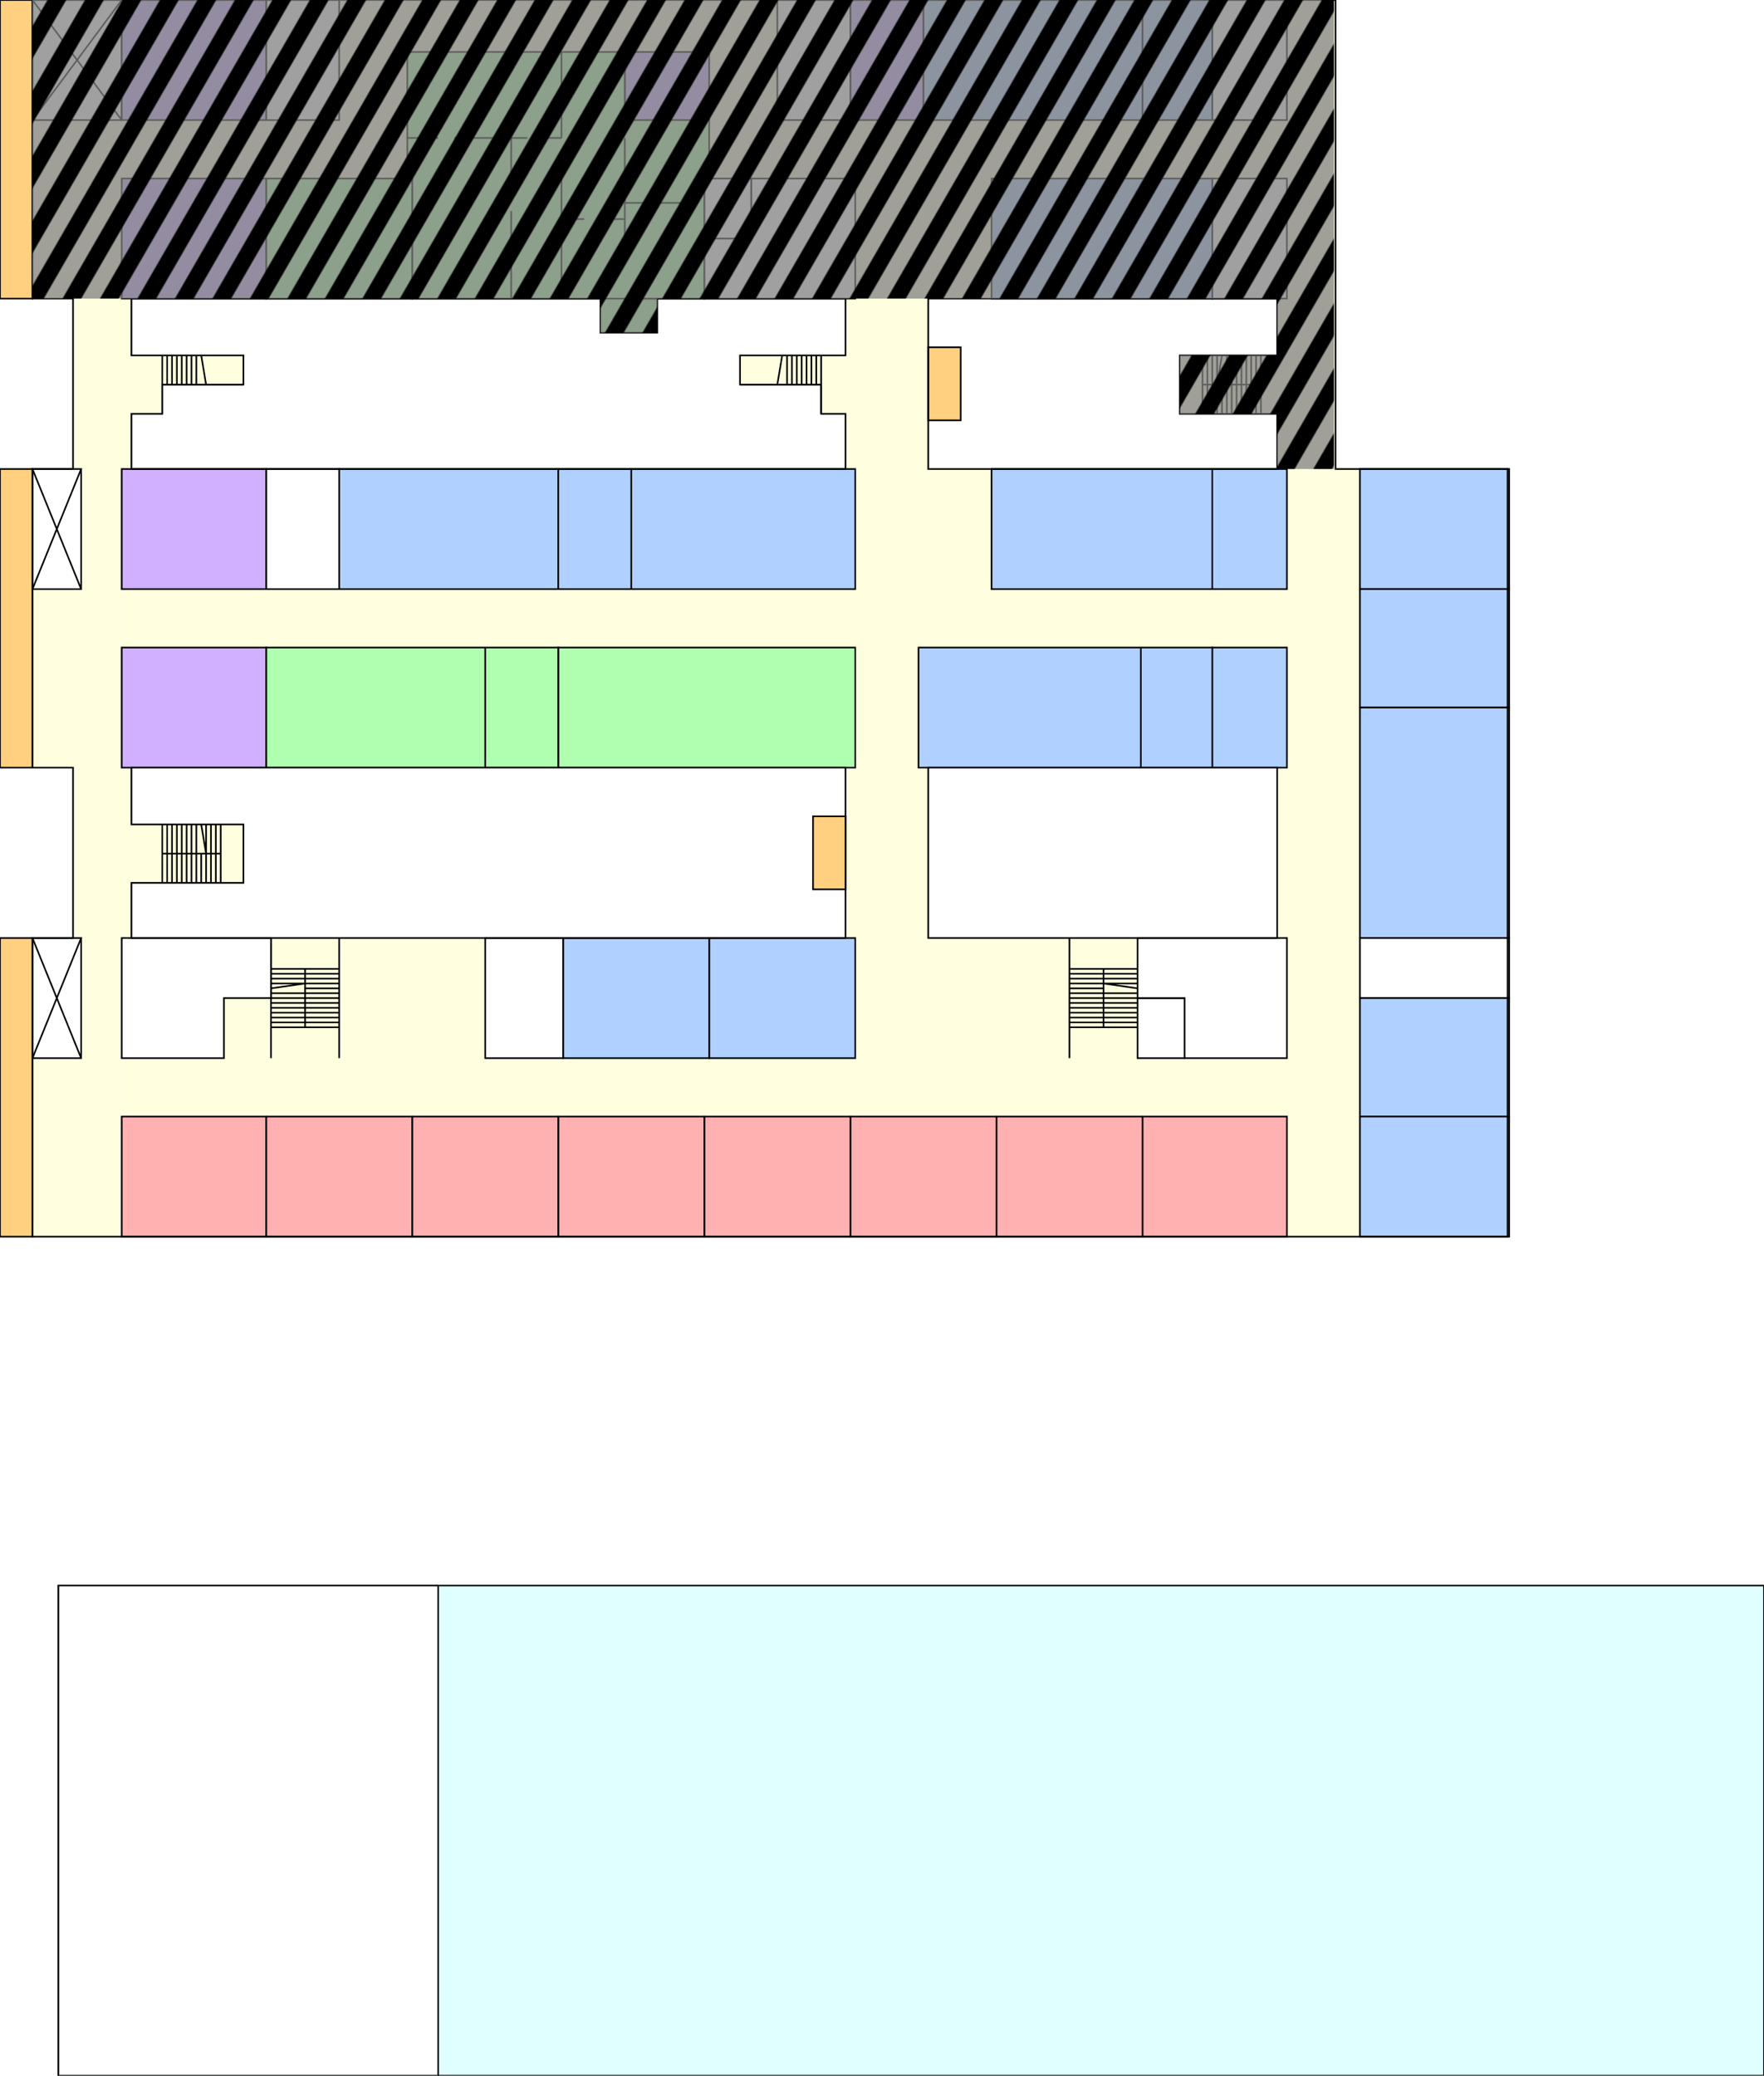 <?xml version="1.0" encoding="UTF-8" standalone="no"?>
<svg
   width="1087"
   height="1279"
   version="1.1"
   id="svg282"
   viewBox="0 0 1087 1279"
   xmlns:xlink="http://www.w3.org/1999/xlink"
   xmlns="http://www.w3.org/2000/svg"
   xmlns:svg="http://www.w3.org/2000/svg">
  <defs
     id="defs1">
    <pattern
       xlink:href="#backyard"
       id="pattern1"
       patternTransform="rotate(30,-20,-74.641)" />
    <pattern
       id="backyard"
       patternUnits="userSpaceOnUse"
       width="20"
       height="20"
       patternTransform="rotate(30)">
      <rect
         id="backyard_bg"
         width="20"
         height="20"
         fill="gray"
         fill-opacity="0.75" />
      <rect
         id="backyard_shade"
         x="0"
         y="0"
         width="10"
         height="20"
         fill="black" />
    </pattern>
  </defs>
  <!-- 1階 -->
  <g
     id="floor_3"
     style="display:inline">
    <g
       id="bg3">
      <!-- 3階 -->
      <path
         fill="#e0ffff"
         stroke="#000000"
         d="m 36,977 v 302 H 1087 V 977 Z"
         id="path161" />
      <!-- プール -->
      <path
         fill="#ffffff"
         stroke="#000000"
         id="____pool"
         d="m 36,977 v 302 H 270 V 977 Z" />
      <path
         id="____riverside3"
         style="fill:#ffffe0;fill-opacity:1;stroke:none"
         d="M 20,74 V 184 H 75 V 74 Z m 30,215 v 74 H 20 V 473 H 75 V 289 Z m 0,289 v 74 H 20 V 762 H 75 V 578 Z" />
      <path
         fill="#ffffe0"
         d="M 787,762 H 930 V 289 H 823 V 0 h -36 z"
         id="____trainside3" />
      <path
         fill="#ffffe0"
         d="M 45,184 V 289 H 81 V 184 Z m 476,0 v 105 h 51 V 184 Z M 45,473 V 578 H 81 V 473 Z m 476,0 v 105 h 51 V 473 Z"
         id="____passage3" />
      <path
         fill="#ffffe0"
         d="m 81,255 h 19 v -18 h 50 V 219 H 81 Z m 440,-36 h -65 v 18 h 50 v 18 h 15 z m 206,0 v 36 h 60 V 219 Z M 81,508 v 36 h 69 v -36 z"
         id="____staircases3" />
      <path
         fill="#ffffe0"
         d="M 75,578 V 762 H 787 V 578 Z"
         id="____S3" />
      <path
         fill="#ffffe0"
         d="M 75,289 V 473 H 787 V 289 Z"
         id="____C3" />
      <path
         fill="#ffffe0"
         d="M 75,0 V 184 H 787 V 0 Z"
         id="____N3" />
      <path
         fill="none"
         stroke="#000000"
         d="M 75,74 20,0 H 75 L 20,74 V 0 Z M 75,0 V 74 H 20 Z M 50,363 20,289 h 30 l -30,74 v -74 z m 0,-74 v 74 H 20 Z m 0,363 -30,-74 h 30 l -30,74 v -74 z m 0,-74 v 74 H 20 Z"
         id="____atriums3" />
      <path
         fill="none"
         stroke="#000000"
         d="m 659,578 v 74 z m 42,0 v 74 z m -21,19 v 36 z m -21,0 h 42 z m 0,3 h 42 z m 0,3 h 42 z m 0,3 h 42 z m 0,3 h 21 z m 0,3 h 42 z m 0,3 h 42 z m 0,3 h 42 z m 0,3 h 42 z m 0,3 h 42 z m 0,3 h 42 z m 0,3 h 42 z m 0,3 h 42 z m 42,-24 -21,-3 z"
         id="____staircase31" />
      <path
         fill="none"
         stroke="#000000"
         d="m 167,578 v 74 z m 42,0 v 74 z m -21,19 v 36 z m -21,0 h 42 z m 0,3 h 42 z m 0,3 h 42 z m 0,3 h 42 z m 21,3 h 21 z m -21,3 h 42 z m 0,3 h 42 z m 0,3 h 42 z m 0,3 h 42 z m 0,3 h 42 z m 0,3 h 42 z m 0,3 h 42 z m 0,3 h 42 z m 0,-24 21,-3 z"
         id="____staircase32" />
      <path
         fill="none"
         stroke="#000000"
         d="m 100,526 h 36 z m 0,-18 v 36 z m 3,0 v 36 z m 3,0 v 36 z m 3,0 v 36 z m 3,0 v 36 z m 3,0 v 36 z m 3,0 v 36 z m 3,0 v 36 z m 3,18 v 18 z m 3,-18 v 36 z m 3,0 v 36 z m 3,0 v 36 z m 3,0 v 36 z m -12,0 3,18 z"
         id="____staircase33" />
      <path
         fill="none"
         stroke="#000000"
         d="m 741,237 h 36 z m 0,-18 v 36 z m 3,0 v 36 z m 3,0 v 36 z m 3,0 v 36 z m 3,18 v 18 z m 3,-18 v 36 z m 3,0 v 36 z m 3,0 v 36 z m 3,0 v 36 z m 3,0 v 36 z m 3,0 v 36 z m 3,0 v 36 z m 3,0 v 36 z m -24,0 -3,18 z"
         id="____staircase34" />
      <path
         fill="none"
         stroke="#000000"
         d="m 456,237 h 50 z m 29,-18 v 18 z m 3,0 v 18 z m 3,0 v 18 z m 3,0 v 18 z m 3,0 v 18 z m 3,0 v 18 z m 3,0 v 18 z m 3,0 v 36 z m -24,0 -3,18 z"
         id="____staircase35" />
      <path
         fill="none"
         stroke="#000000"
         d="m 100,237 h 50 z m 0,-18 v 36 z m 3,0 v 18 z m 3,0 v 18 z m 3,0 v 18 z m 3,0 v 18 z m 3,0 v 18 z m 3,0 v 18 z m 3,0 v 18 z m 3,18 z m 0,-18 3,18 z"
         id="____staircase36" />
      <path
         fill="#ffd080"
         stroke="#000000"
         id="____veranda10"
         d="M 0,578 V 762 H 20 V 578 Z" />
      <path
         fill="#ffd080"
         stroke="#000000"
         id="____veranda9"
         d="M 0,289 V 473 H 20 V 289 Z" />
      <path
         fill="#ffd080"
         stroke="#000000"
         id="____veranda8"
         d="M 0,0 V 184 H 20 V 0 Z" />
      <path
         fill="#ffd080"
         stroke="#000000"
         id="____veranda7"
         d="m 572,214 v 45 h 20 v -45 z" />
      <path
         fill="#ffd080"
         stroke="#000000"
         id="____veranda6"
         d="m 501,503 v 45 h 20 v -45 z" />
      <!-- EV -->
      <path
         fill="#ffffff"
         stroke="#000000"
         id="____EV31"
         d="m 701,615 v 37 h 29 v -37 z" />
      <!-- WC -->
      <path
         fill="#ffffff"
         stroke="#000000"
         id="____WC31"
         d="m 701,578 h 92 v 74 h -63 v -37 h -29 z" />
      <!-- WC -->
      <path
         fill="#ffffff"
         stroke="#000000"
         id="____WC32"
         d="m 75,578 h 92 v 37 h -29 v 37 H 75 Z" />
      <!-- EV -->
      <path
         fill="#ffffff"
         stroke="#000000"
         id="____EV32"
         d="m 434,110 v 37 h 29 v -37 z" />
      <!-- WC -->
      <path
         fill="#ffffff"
         stroke="#000000"
         id="____WC33"
         d="m 527,184 h -93 v -37 h 29 v -37 h 64 z" />
      <!-- 生徒会室 -->
      <path
         fill="#b0d0ff"
         stroke="#000000"
         id="Student_Council_Room"
         d="m 838,289 v 74 h 92 v -74 z" />
      <!-- 進路相談室 -->
      <path
         fill="#b0d0ff"
         stroke="#000000"
         id="Students_Guidance_Dept_Office"
         d="m 838,363 v 73 h 92 v -73 z" />
      <!-- 進路学習室 -->
      <path
         fill="#b0d0ff"
         stroke="#000000"
         id="Students_Guidance_Room"
         d="m 838,436 v 142 h 92 V 436 Z" />
      <path
         fill="#ffffff"
         stroke="#000000"
         id="____souko3"
         d="m 838,578 v 37 h 92 v -37 z" />
      <!-- PTA室 -->
      <path
         fill="#b0d0ff"
         stroke="#000000"
         id="PTA_Room"
         d="m 838,615 v 73 h 92 v -73 z" />
      <!-- 同窓会室 -->
      <path
         fill="#b0d0ff"
         stroke="#000000"
         id="Alumni_Association_Room"
         d="m 838,688 v 74 h 92 v -74 z" />
      <!-- S32  S31 -->
      <path
         fill="#ffb0b0"
         stroke="#000000"
         id="Room_S31"
         d="m 704,688 v 74 h 89 v -74 z" />
      <path
         fill="#ffb0b0"
         stroke="#000000"
         id="Room_S32"
         d="m 614,688 v 74 h 90 v -74 z" />
      <path
         fill="#ffb0b0"
         stroke="#000000"
         id="Room_S33"
         d="m 524,688 v 74 h 90 v -74 z" />
      <path
         fill="#ffb0b0"
         stroke="#000000"
         id="Room_S34"
         d="m 434,688 v 74 h 90 v -74 z" />
      <path
         fill="#ffb0b0"
         stroke="#000000"
         id="Room_S35"
         d="m 344,688 v 74 h 90 v -74 z" />
      <path
         fill="#ffb0b0"
         stroke="#000000"
         id="Room_S36"
         d="m 254,688 v 74 h 90 v -74 z" />
      <path
         fill="#ffb0b0"
         stroke="#000000"
         id="Room_S37"
         d="m 164,688 v 74 h 90 v -74 z" />
      <path
         fill="#ffb0b0"
         stroke="#000000"
         id="Room_S38"
         d="m 75,688 v 74 h 89 v -74 z" />
      <!-- S35  S34  S33 -->
      <!-- S38  S37  S36 -->
      <!-- レクチャールーム -->
      <path
         d="m 437,578 v 74 h 90 v -74 z"
         id="Lecture_Room_1"
         style="fill:#b0d0ff;fill-opacity:1;stroke:#000000;stroke-opacity:1" />
      <path
         d="m 347,578 v 74 h 90 v -74 z"
         id="Lecture_Room_2"
         style="fill:#b0d0ff;fill-opacity:1;stroke:#000000;stroke-opacity:1" />
      <path
         fill="#ffffff"
         stroke="#000000"
         id="____souko4"
         d="m 299,578 v 74 h 48 v -74 z" />
      <!-- 暗\n室 -->
      <path
         fill="#b0d0ff"
         stroke="#000000"
         id="Dark_Room"
         d="m 747,399 v 74 h 46 v -74 z" />
      <!-- 地学実験室 -->
      <path
         fill="#b0d0ff"
         stroke="#000000"
         id="Earth_Science_Lab"
         d="m 566,399 v 74 h 181 v -74 z m 137,0 v 74 z" />
      <!-- 課題研究室 -->
      <path
         fill="#b0ffb0"
         stroke="#000000"
         id="Science_Research_Lab"
         d="m 344,399 v 74 h 183 v -74 z" />
      <!-- 生命科学\n実験室 -->
      <path
         fill="#b0ffb0"
         stroke="#000000"
         id="Life_Science_Lab"
         d="m 164,399 v 74 h 180 v -74 z m 135,0 v 74 z" />
      <!-- C32\n\n\nC31 -->
      <path
         d="m 75,399 v 74 h 89 v -74 z"
         id="Room_C31"
         style="fill:#d0b0ff;fill-opacity:1;stroke:#000000;stroke-opacity:1" />
      <!-- 物理実験室 -->
      <path
         fill="#b0d0ff"
         stroke="#000000"
         id="Physics_Lab"
         d="m 611,289 v 74 h 182 v -74 z m 136,0 v 74 z" />
      <!-- ２ 生物実験室 １ -->
      <path
         fill="#b0d0ff"
         stroke="#000000"
         id="Biology_Lab"
         d="m 209,289 v 74 h 318 v -74 z m 135,0 v 74 h 45 v -74 z" />
      <path
         fill="#ffffff"
         stroke="#000000"
         id="____souko6"
         d="m 164,289 v 74 h 45 v -74 z" />
      <path
         d="m 75,289 v 74 h 89 v -74 z"
         id="Room_C32"
         style="fill:#d0b0ff;fill-opacity:1;stroke:#000000;stroke-opacity:1" />
      <path
         fill="#ffffff"
         stroke="#000000"
         id="____souko7"
         d="m 747,110 v 74 h 46 v -74 z" />
      <!-- 化学\n実験室 -->
      <path
         d="m 611,110 v 74 h 136 v -74 z"
         id="Chemistry_Lab_1"
         style="fill:#b0d0ff;fill-opacity:1;stroke:#000000;stroke-opacity:1" />
      <!-- 低温\n実験室\n  -->
      <path
         fill="#d0b0ff"
         stroke="#000000"
         id="Low_temperature_Lab"
         d="m 385,32 v 42 h 52 V 32 Z" />
      <!-- 環境生命\n実験室 -->
      <path
         fill="#b0ffb0"
         stroke="#000000"
         id="Environmental_Biosciences_Lab"
         d="m 251,32 h 134 v 42 h 52 v 36 h -3 v 74 h -29 v 21 H 370 V 184 H 254 v -74 h -3 z m 29,53 h 45 z m 35,0 v 35 z m 20,0 h 11 z m 11,0 V 32 Z m 39,0 v 75 z m 0,50 h -15 z m 0,-10 h 40 z m 20,59 h -20 z m -59,0 v -74 z m 0,-49 h 14 z m -31,49 V 130 Z M 251,85 h 19 z" />
      <!-- クリーン\nベンチ\nルーム -->
      <path
         fill="#b0ffb0"
         stroke="#000000"
         id="Clean_Bench_Room"
         d="m 164,110 v 74 h 90 v -74 z" />
      <!-- N32\n\n\nN31 -->
      <path
         d="m 75,110 v 74 h 89 v -74 z"
         id="Room_N31"
         style="fill:#d0b0ff;fill-opacity:1;stroke:#000000;stroke-opacity:1" />
      <path
         fill="#ffffff"
         stroke="#000000"
         id="____chogo"
         d="m 747,0 v 74 h 46 V 0 Z" />
      <path
         d="m 704,0 v 74 h 43 V 0 Z"
         id="Chemistry_Dept_Office"
         style="fill:#b0d0ff;fill-opacity:1;stroke:#000000;stroke-opacity:1" />
      <path
         d="M 569,0 V 74 H 704 V 0 Z"
         id="Chemistry_Lab_2"
         style="fill:#b0d0ff;fill-opacity:1;stroke:#000000;stroke-opacity:1" />
      <!-- 教職員\nステー\nション -->
      <path
         fill="#d0b0ff"
         stroke="#000000"
         id="Staff_Station"
         d="m 524,0 v 74 h 45 V 0 Z" />
      <path
         fill="#ffffff"
         stroke="#000000"
         id="____souko8"
         d="m 479,0 v 74 h 45 V 0 Z" />
      <path
         fill="#ffffff"
         stroke="#000000"
         id="____souko5"
         d="m 164,0 v 74 h 45 V 0 Z" />
      <path
         d="m 75,0 v 74 h 89 V 0 Z"
         id="Room_N32"
         style="fill:#d0b0ff;fill-opacity:1;stroke:#000000;stroke-opacity:1" />
      <path
         fill="none"
         stroke="#000000"
         d="m 81,184 h 440 v 35 h -65 v 18 h 50 v 18 h 15 v 34 H 81 v -34 h 19 v -18 h 50 V 219 H 81 Z m 491,0 h 215 v 35 h -60 v 36 h 60 v 34 H 572 Z M 81,473 H 521 V 578 H 81 v -34 h 69 V 508 H 81 Z m 491,0 V 578 H 787 V 473 Z"
         id="____inner3" />
      <path
         fill="none"
         stroke="#000000"
         d="M 20,0 H 823 V 289 H 929 V 762 H 20 V 578 H 45 V 473 H 20 V 289 H 45 V 184 H 20 Z"
         id="____outer3" />
      <path
         id="____backyard31"
         style="fill:url(#pattern1);fill-rule:evenodd;stroke-width:0;stroke-linecap:square;stroke-linejoin:round;stroke-miterlimit:0;paint-order:markers stroke fill"
         d="m 20,0 h 802 v 289 h -35 v -34 h -60 v -36 h 60 V 184 H 405 v 21 H 370 V 184 H 20 Z"
         class="UnoptimicedTransforms" />
    </g>
  </g>
</svg>
